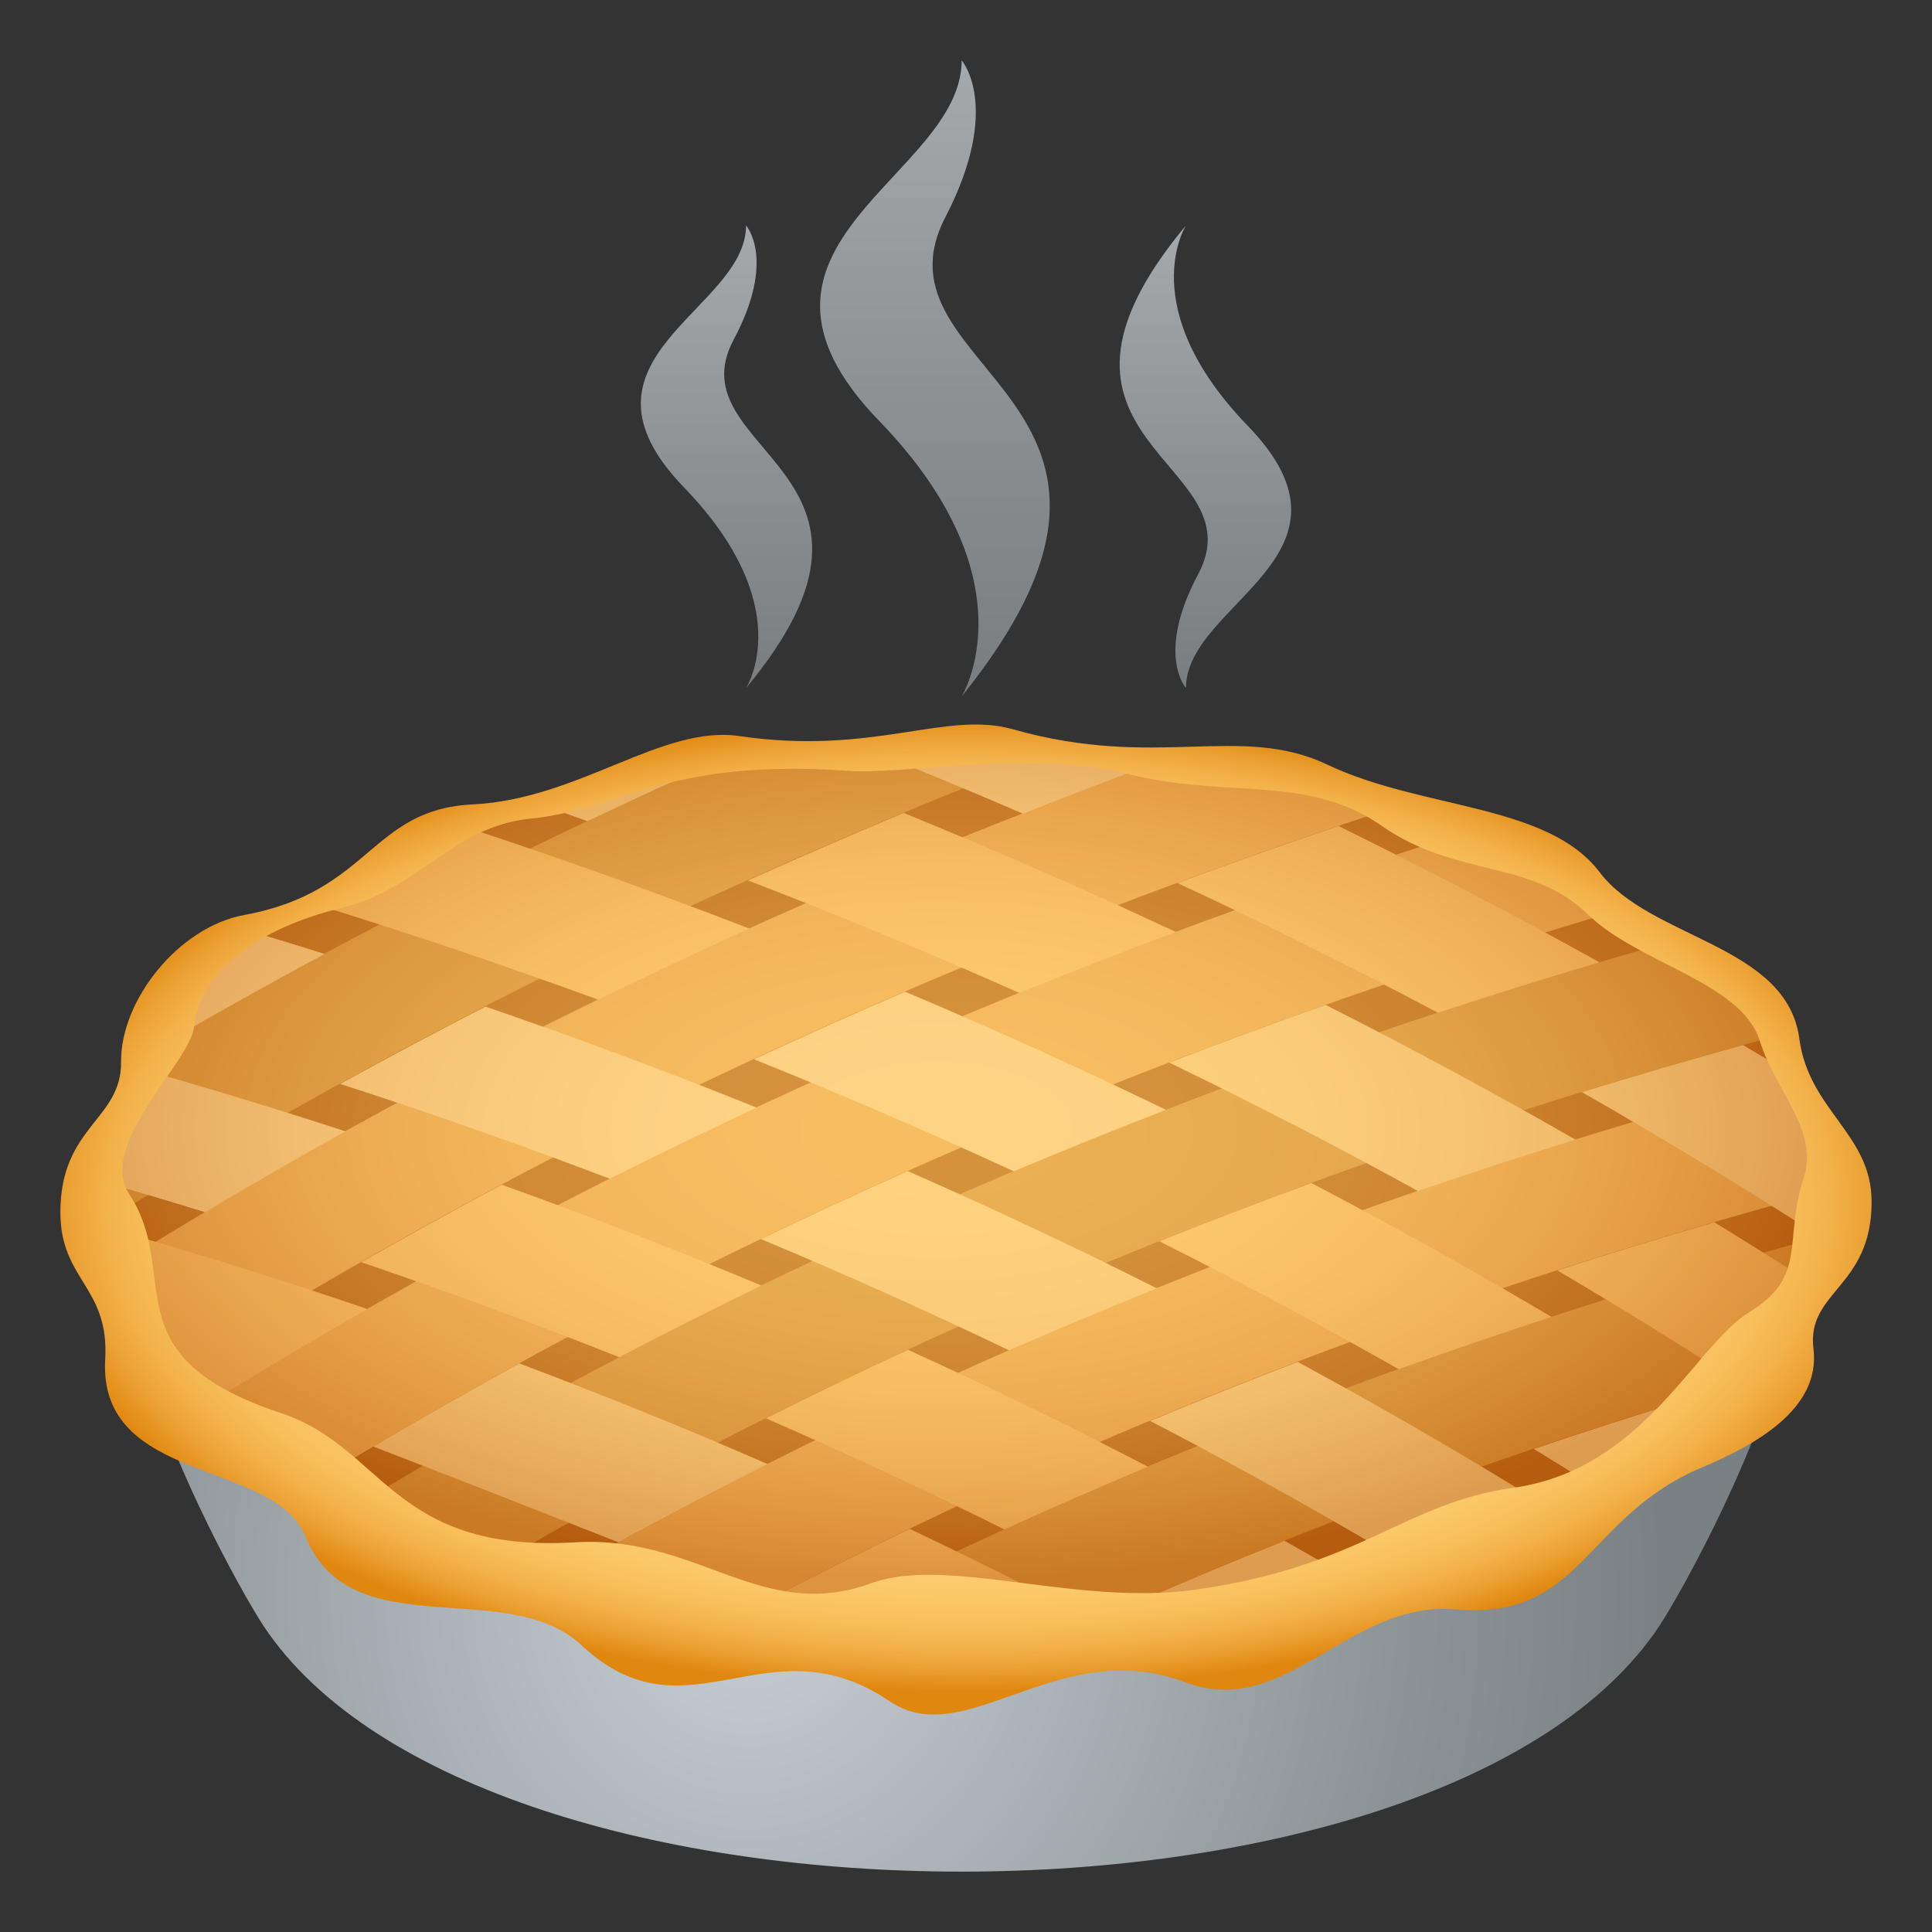 <svg enable-background="new 0 0 64 64" height="64" viewBox="0 0 64 64" width="64" xmlns="http://www.w3.org/2000/svg" xmlns:xlink="http://www.w3.org/1999/xlink"><rect x="0" y="0" width="64" height="64" fill="#333333" stroke="none"/><radialGradient id="a" cx="7.425" cy="47.049" gradientTransform="matrix(1.048 -.015 .016 1.117 16.239 .35)" gradientUnits="userSpaceOnUse" r="28.956"><stop offset="0" stop-color="#c8d0d6"/><stop offset=".091" stop-color="#c0c8ce"/><stop offset=".701" stop-color="#8d9599"/><stop offset="1" stop-color="#798185"/></radialGradient><radialGradient id="b" cx="31.015" cy="37.401" gradientTransform="matrix(1 0 0 .502 0 18.642)" gradientUnits="userSpaceOnUse" r="29.624"><stop offset="0" stop-color="#ffea9e"/><stop offset=".196" stop-color="#fde79b"/><stop offset=".347" stop-color="#f7dd93"/><stop offset=".483" stop-color="#eecd84"/><stop offset=".61" stop-color="#e0b670"/><stop offset=".732" stop-color="#ce9856"/><stop offset=".848" stop-color="#b87335"/><stop offset=".959" stop-color="#9f4810"/><stop offset="1" stop-color="#943600"/></radialGradient><radialGradient id="c" cx="36.173" cy="-11.06" gradientTransform="matrix(1.027 0 0 .53 -5.07 45.698)" gradientUnits="userSpaceOnUse" r="30.523"><stop offset=".521" stop-color="#ffd073"/><stop offset=".716" stop-color="#fecf71"/><stop offset=".797" stop-color="#fcc96a"/><stop offset=".858" stop-color="#f8c05d"/><stop offset=".908" stop-color="#f3b34c"/><stop offset=".951" stop-color="#eca235"/><stop offset=".989" stop-color="#e38e19"/><stop offset="1" stop-color="#e08710"/></radialGradient><linearGradient id="d"><stop offset="0" stop-color="#a9b0b3"/><stop offset=".316" stop-color="#bdc4c7"/><stop offset=".961" stop-color="#eff6fc"/><stop offset="1" stop-color="#f2f9ff"/></linearGradient><linearGradient id="e" gradientUnits="userSpaceOnUse" x1="30.971" x2="30.971" xlink:href="#d" y1="23.07" y2="2"/><linearGradient id="f" gradientUnits="userSpaceOnUse" x1="24.066" x2="24.066" xlink:href="#d" y1="22.792" y2="7.469"/><linearGradient id="g" gradientUnits="userSpaceOnUse" x1="39.932" x2="39.932" xlink:href="#d" y1="22.792" y2="7.469"/><path d="m4.469 43.823c.654 3.791 3.552 8.969 4.266 10.045 7.21 10.843 39.019 10.843 46.229 0 .713-1.076 3.611-6.254 4.268-10.045z" fill="url(#a)"/><path d="m60.609 39.673c0 8.108-12.875 14.689-28.76 14.689-15.883 0-28.76-6.581-28.76-14.689 0-8.115 12.877-14.69 28.76-14.69 15.885-.001 28.76 6.575 28.76 14.69z" fill="#c46d14"/><path d="m31.854 24.982c-3.25 0-6.371.272-9.284.779-6.266 2.827-12.294 5.944-18.058 9.34-.918 1.441-1.418 2.976-1.418 4.571 0 .327.024.662.066.989 9.709-6.074 20.248-11.301 31.46-15.611-.911-.049-1.834-.068-2.766-.068z" fill="#e39834"/><path d="m38.146 25.335c-12.414 4.516-24.005 10.15-34.642 16.824.407 1.219 1.109 2.388 2.07 3.488 12.201-7.719 25.713-14.016 40.312-18.803-2.389-.68-4.99-1.194-7.74-1.509z" fill="#f5aa47"/><path d="m48.352 27.636c-15.044 4.744-29.197 11.202-41.763 19.057.99.928 2.17 1.8 3.515 2.591 13.077-8.053 27.889-14.554 43.617-19.155-1.577-.941-3.381-1.781-5.369-2.493z" fill="#f5aa47"/><path d="m55.346 31.192c-15.889 4.485-30.596 10.806-43.849 18.86 1.413.718 2.974 1.367 4.656 1.93 12.886-7.552 27.144-13.466 42.521-17.622-.858-1.132-1.979-2.19-3.328-3.168z" fill="#e39834"/><path d="m59.516 35.64c-14.968 3.972-28.914 9.631-41.597 16.886 1.886.532 3.898.965 6.013 1.274 11.3-6.074 23.582-10.886 36.676-14.381-.045-1.305-.42-2.573-1.092-3.779z" fill="#f5aa47"/><path d="m27.113 53.633.369.563c1.424.105 2.885.167 4.371.167 1.06 0 2.106-.03 3.136-.086 7.345-3.377 15.069-6.247 23.106-8.585 1.3-1.479 2.135-3.081 2.411-4.77-11.809 3.161-23.009 7.423-33.393 12.711z" fill="#e39834"/><path d="m47.634 33.549c1.77-.581 3.553-1.138 5.354-1.67-2.825-1.57-5.71-3.074-8.65-4.515-1.796.605-3.573 1.237-5.335 1.886 2.934 1.367 5.812 2.803 8.631 4.299z" fill="#ffbd59"/><path d="m38.137 25.335c-2.028-.229-4.135-.353-6.301-.353-.859 0-1.708.019-2.548.056 1.546.619 3.079 1.262 4.6 1.918 1.406-.557 2.818-1.095 4.249-1.621z" fill="#ffca7a"/><path d="m59.53 35.695c-.592-.364-1.192-.724-1.79-1.076-1.795.495-3.574 1.015-5.338 1.559 2.746 1.571 5.437 3.204 8.063 4.899.086-.464.133-.935.133-1.404 0-1.38-.374-2.709-1.068-3.978z" fill="#ffc873"/><path d="m24.778 29.164c3.049 1.175 6.048 2.418 8.989 3.729 1.713-.692 3.442-1.367 5.188-2.017-2.951-1.385-5.958-2.696-9.018-3.946-1.737.724-3.458 1.473-5.159 2.234z" fill="#ffbd59"/><path d="m52.193 37.755c-2.702-1.552-5.465-3.043-8.281-4.466-1.741.613-3.469 1.25-5.18 1.912 2.803 1.354 5.549 2.771 8.241 4.255 1.726-.594 3.465-1.163 5.22-1.701z" fill="#ffc873"/><path d="m56.792 40.489c-1.75.507-3.483 1.039-5.202 1.596 2.118 1.249 4.205 2.536 6.247 3.872.997-1.076 1.747-2.221 2.211-3.421-1.075-.692-2.161-1.373-3.256-2.047z" fill="#ffbd59"/><path d="m22.569 25.762s-2.04.328-4.409.983c.435.148.866.304 1.302.458 1.029-.488 2.062-.971 3.107-1.441z" fill="#ffc873"/><path d="m11.269 35.906c3.027.977 6.005 2.028 8.934 3.142 1.603-.804 3.226-1.59 4.864-2.356-2.944-1.188-5.939-2.301-8.985-3.347-1.623.835-3.228 1.689-4.813 2.561z" fill="#ffca7a"/><path d="m38.327 42.679c-2.702-1.36-5.454-2.653-8.257-3.885-1.64.73-3.26 1.479-4.865 2.252 2.791 1.163 5.531 2.394 8.222 3.687 1.616-.706 3.252-1.392 4.9-2.054z" fill="#ffc873"/><path d="m42.989 45.115c-1.646.632-3.275 1.281-4.889 1.955 3.073 1.596 6.078 3.278 9.01 5.047 1.688-.538 3.258-1.169 4.687-1.867-2.865-1.801-5.805-3.508-8.808-5.135z" fill="#ffc873"/><path d="m10.753 31.601c-.691-.216-1.382-.433-2.078-.637-1.376.952-2.531 1.991-3.429 3.104.237.063.47.137.704.205 1.581-.91 3.182-1.8 4.803-2.672z" fill="#ffca7a"/><path d="m12.174 43.365c-2.97-1.015-5.984-1.948-9.044-2.814.192 1.664.929 3.254 2.118 4.732.646.216 1.427.501 2.304.822 1.518-.933 3.058-1.849 4.622-2.74z" fill="#ffbd59"/><path d="m12.364 47.918c2.658 1.026 5.541 2.152 8.12 3.173 1.627-.891 3.276-1.751 4.943-2.592-2.696-1.175-5.438-2.288-8.227-3.334-1.635.898-3.247 1.813-4.836 2.753z" fill="#ffc873"/><path d="m30.137 50.646c-1.605.773-3.196 1.571-4.765 2.388 1.861.748 3.053 1.225 3.053 1.225 1.12.067 2.257.104 3.411.104 1.775 0 3.513-.08 5.197-.241-2.261-1.213-4.561-2.363-6.896-3.476z" fill="#ffbd59"/><path d="m24.977 35.09c2.921 1.175 5.79 2.412 8.606 3.711 1.665-.699 3.346-1.38 5.043-2.035-2.828-1.373-5.709-2.678-8.645-3.915-1.686.723-3.353 1.471-5.004 2.239z" fill="#ffca7a"/><path d="m51.396 43.625c-2.599-1.54-5.25-3.019-7.954-4.435-1.695.618-3.375 1.262-5.036 1.93 2.694 1.349 5.337 2.765 7.927 4.237 1.672-.6 3.359-1.175 5.063-1.732z" fill="#ffbd59"/><path d="m24.824 30.76c-2.981-1.15-6.011-2.245-9.092-3.26-1.994.687-3.808 1.503-5.402 2.419 3.216.989 6.377 2.06 9.486 3.197 1.652-.803 3.321-1.59 5.008-2.356z" fill="#ffbd59"/><path d="m55.853 46.371c-1.695.52-3.376 1.058-5.043 1.627.809.495 1.608.989 2.405 1.497 1.36-.768 2.565-1.614 3.585-2.523-.314-.204-.632-.403-.947-.601z" fill="#ffc873"/><path d="m38.024 48.586c-2.598-1.354-5.25-2.647-7.946-3.872-1.587.729-3.157 1.49-4.708 2.27 2.68 1.163 5.315 2.394 7.901 3.681 1.568-.712 3.153-1.405 4.753-2.079z" fill="#ffbd59"/><path d="m11.965 41.813c2.896.983 5.748 2.029 8.552 3.148 1.551-.816 3.12-1.602 4.707-2.375-2.819-1.182-5.688-2.295-8.601-3.34-1.57.835-3.123 1.694-4.658 2.567z" fill="#ffbd59"/><path d="m42.55 51.041c-1.599.638-3.184 1.299-4.75 1.979.512.278 1.023.557 1.53.835 2.108-.291 4.121-.699 6.009-1.212-.923-.544-1.854-1.076-2.789-1.602z" fill="#ffc873"/><path d="m11.445 37.477c-2.335-.761-4.698-1.478-7.088-2.152-.72 1.188-1.151 2.443-1.254 3.736 1.24.353 2.47.717 3.695 1.095 1.532-.916 3.081-1.807 4.647-2.679z" fill="#ffca7a"/><path d="m60.609 39.673c0 8.108-12.875 14.689-28.76 14.689-15.883 0-28.76-6.581-28.76-14.689 0-8.115 12.877-14.69 28.76-14.69 15.885-.001 28.76 6.575 28.76 14.69z" fill="url(#b)" opacity=".3"/><path d="m62 39.809c0-2.251-2.076-3.012-2.396-5.406-.418-3.117-4.935-3.29-6.615-5.511-1.723-2.276-5.878-2.072-9.006-3.557-2.91-1.386-5.646.18-10.421-1.175-2.24-.637-4.61.878-9.073.223-2.565-.377-5.297 2.091-8.837 2.264-3.381.167-3.374 2.895-7.554 3.662-2.183.396-4.107 2.826-4.087 4.867.018 1.929-2.011 2.128-2.011 4.985 0 2.252 1.624 2.456 1.485 4.868-.238 4.144 5.601 3.309 6.634 5.87 1.5 3.704 6.651 1.28 9.148 3.605 3.513 3.284 6.148-.903 10.207 1.855 2.504 1.701 5.593-2.221 9.789-.631 3.313 1.262 5.426-2.722 8.956-2.412 4.214.365 4.261-3.062 8.152-4.701 1.773-.748 3.948-1.941 3.702-3.934-.234-1.915 1.927-2.021 1.927-4.872zm-33.144 12.639c-3.635 1.33-5.742-1.601-9.805-1.357-6.053.362-6.342-3.156-9.737-4.279-5.738-1.897-3.262-4.568-5.033-7.255-1.088-1.649 2.043-4.382 2.152-5.561.155-1.669 1.926-3.198 4.835-3.907 2.7-.658 3.68-2.702 6.309-2.971 3.06-.313 4.485-2.008 10.526-1.583 1.874.132 6.059-.708 9.231.097 3.318.842 5.957-.005 8.447 1.732 2.443 1.704 4.947 1.104 6.813 2.921 1.675 1.632 5.083 2.25 5.697 4.182.555 1.745 1.977 2.979 1.453 4.578-.675 2.063.156 3.229-1.797 4.422-1.795 1.097-3.5 5.214-7.813 5.817-3.656.512-5.021 2.605-10.542 3.376-3.963.554-8.218-1.134-10.736-.212z" fill="url(#c)"/><path d="m31.857 23.07s2.39-3.84-2.743-9.137c-5.632-5.824 2.743-8.064 2.743-11.933 0 0 1.351 1.541-.538 5.19-2.686 5.164 8.513 5.987.538 15.88z" fill="url(#e)" opacity=".6"/><path d="m24.714 22.792s1.761-2.7-2.056-6.646c-4.149-4.291 2.056-5.861 2.056-8.677 0 0 1.01 1.12-.406 3.773-2.011 3.754 6.391 4.348.406 11.55z" fill="url(#f)" opacity=".6"/><path d="m39.286 7.469s-1.743 2.72 2.056 6.646c4.149 4.291-2.056 5.861-2.056 8.677 0 0-1.01-1.12.406-3.773 2.001-3.755-6.4-4.358-.406-11.55z" fill="url(#g)" opacity=".6"/></svg>